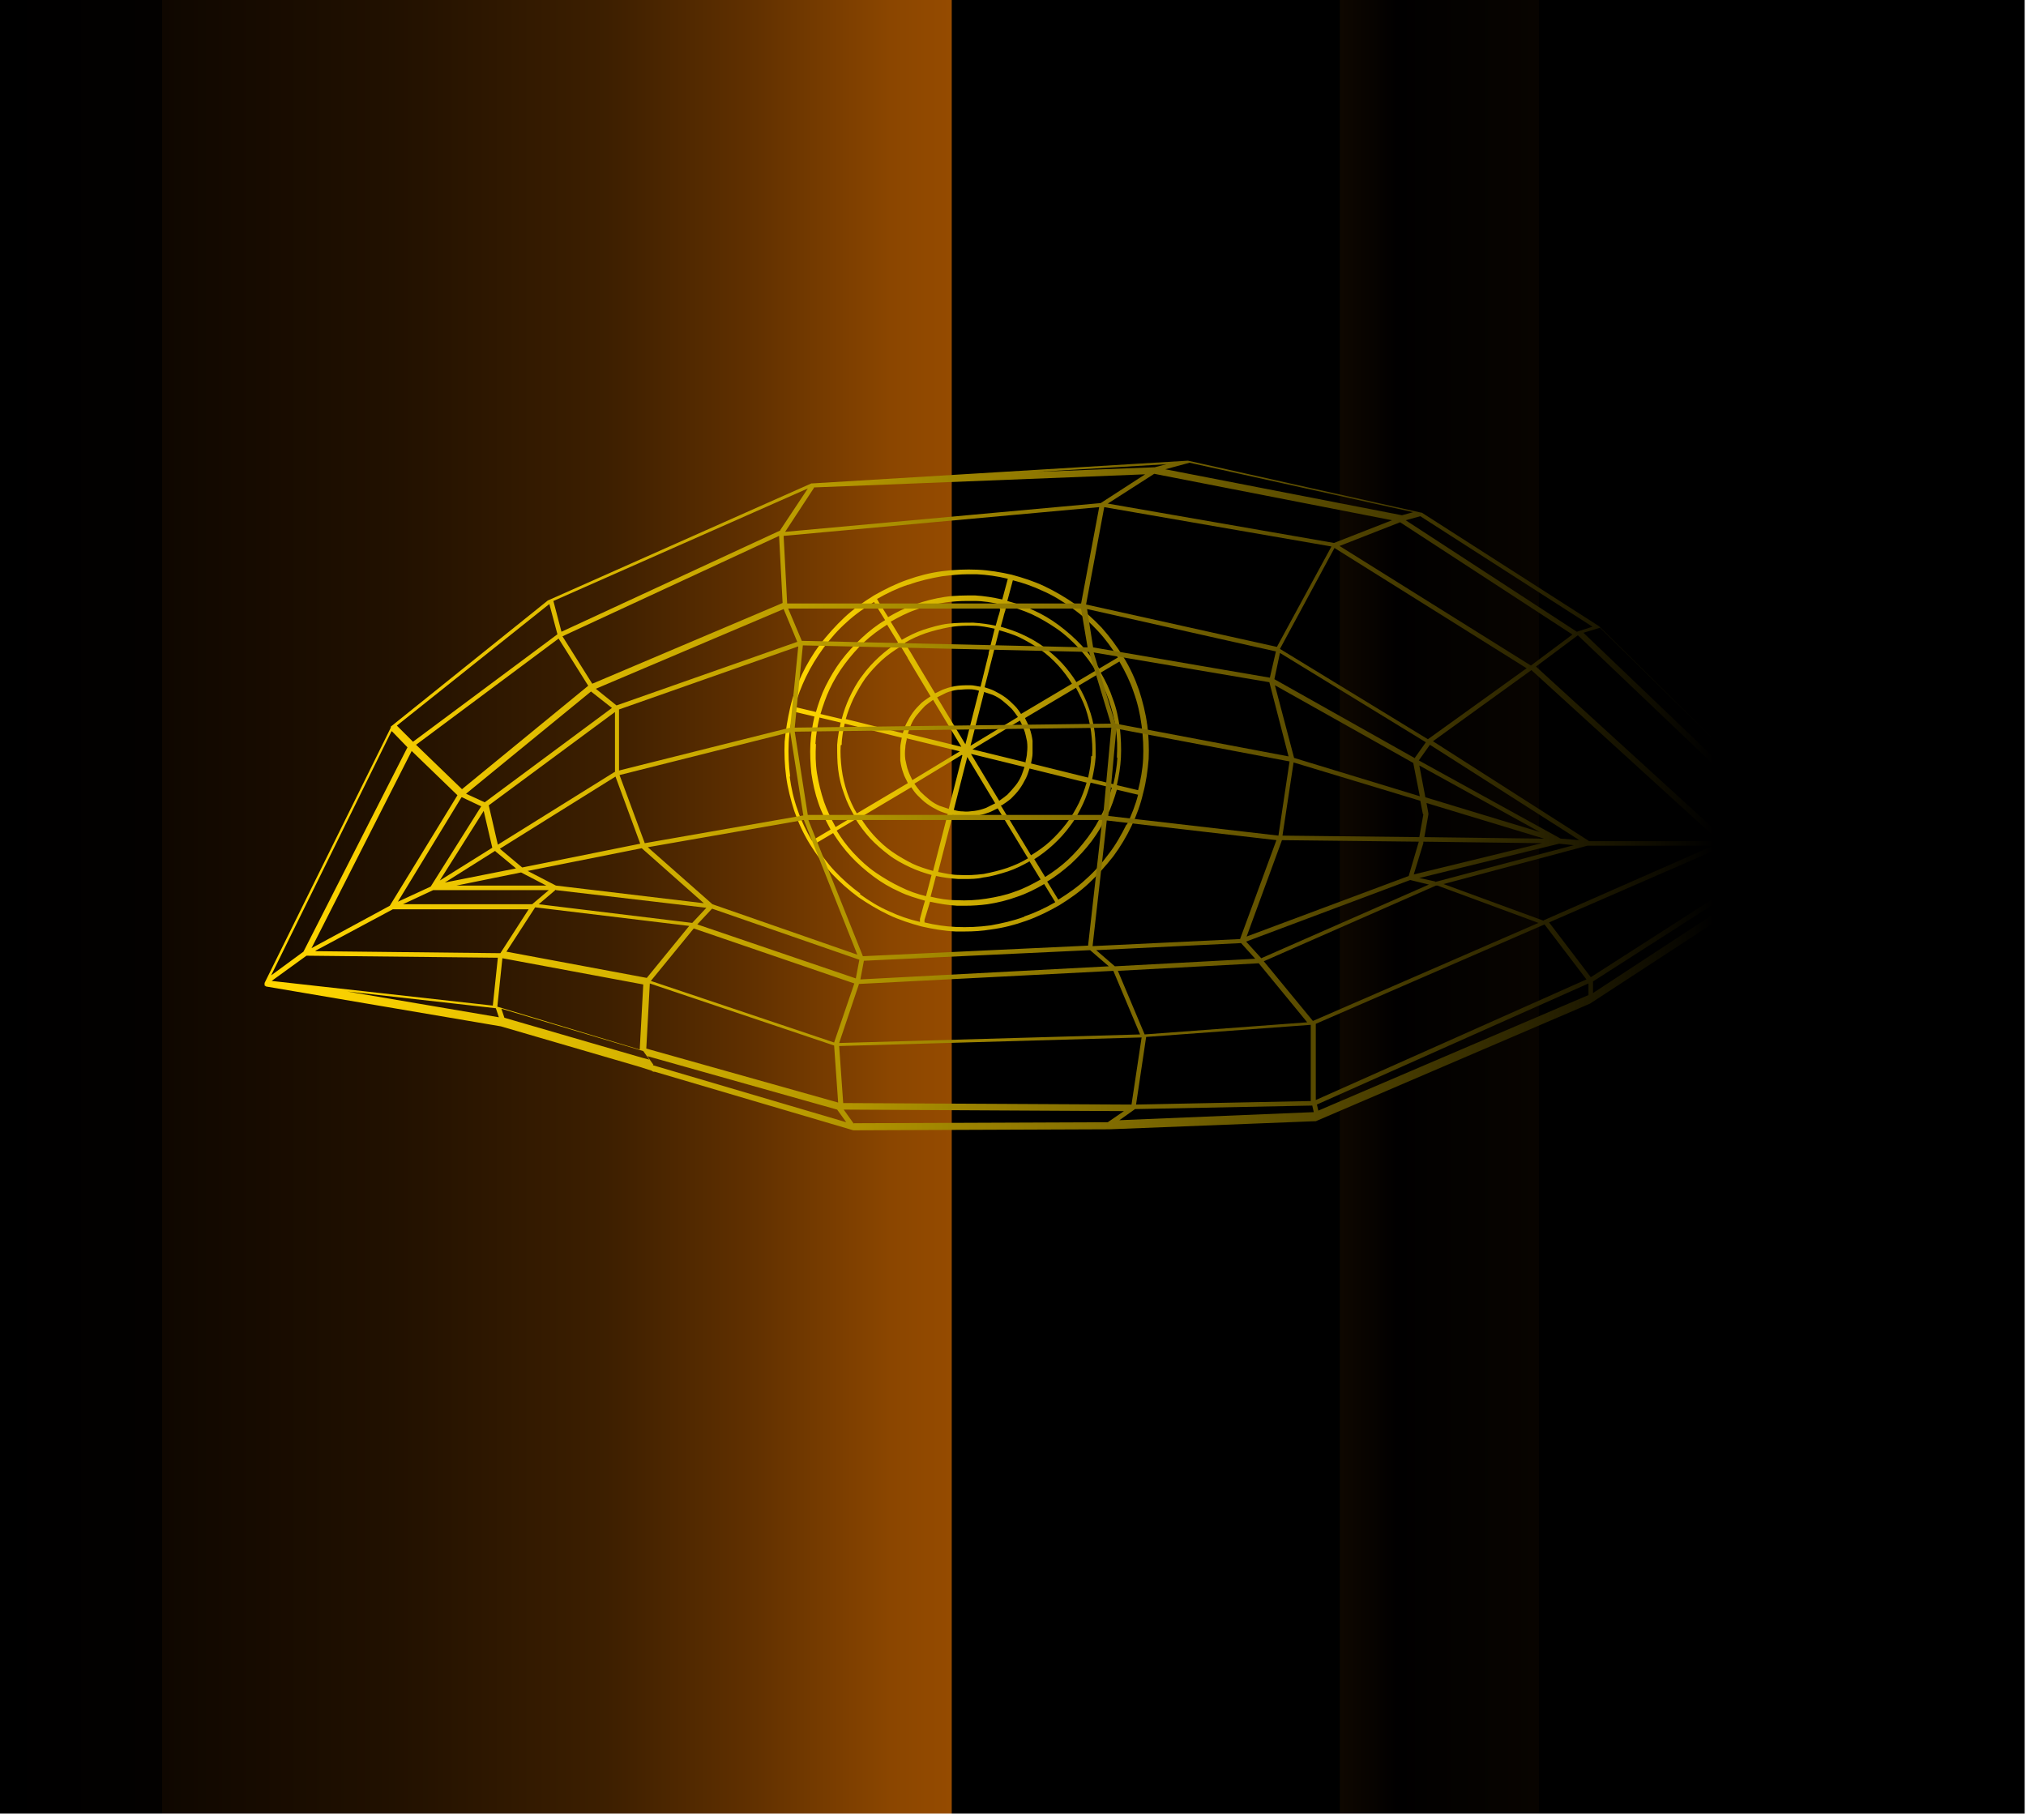 <svg width="276" height="248" viewBox="0 0 276 248" fill="none" xmlns="http://www.w3.org/2000/svg">
<g id="scanner-retinien">
<g id="Group">
<g id="Group_2">
<path id="Vector" d="M29.37 21.381C28.407 21.381 27.65 20.625 27.65 19.662C27.65 18.699 28.407 17.943 29.37 17.943C30.333 17.943 31.09 18.699 31.09 19.662C31.09 20.625 30.333 21.381 29.37 21.381Z" fill="#FF7500"/>
<path id="Vector_2" d="M29.37 47.299C28.407 47.299 27.65 46.542 27.65 45.58C27.65 44.617 28.407 43.86 29.37 43.86C30.333 43.86 31.09 44.617 31.09 45.58C31.09 46.542 30.333 47.299 29.37 47.299Z" fill="#FF7500"/>
<path id="Vector_3" d="M29.37 73.285C28.407 73.285 27.65 72.529 27.65 71.566C27.65 70.603 28.407 69.847 29.37 69.847C30.333 69.847 31.09 70.603 31.09 71.566C31.09 72.529 30.333 73.285 29.37 73.285Z" fill="#FF7500"/>
<path id="Vector_4" d="M29.37 99.203C28.407 99.203 27.65 98.446 27.65 97.483C27.65 96.521 28.407 95.764 29.37 95.764C30.333 95.764 31.09 96.521 31.09 97.483C31.09 98.446 30.333 99.203 29.37 99.203Z" fill="#FF7500"/>
<path id="Vector_5" d="M29.37 125.189C28.407 125.189 27.65 124.432 27.65 123.47C27.65 122.507 28.407 121.751 29.37 121.751C30.333 121.751 31.09 122.507 31.09 123.47C31.09 124.432 30.333 125.189 29.37 125.189Z" fill="#FF7500"/>
<path id="Vector_6" d="M29.37 151.175C28.407 151.175 27.65 150.419 27.65 149.456C27.65 148.493 28.407 147.737 29.37 147.737C30.333 147.737 31.09 148.493 31.09 149.456C31.09 150.419 30.333 151.175 29.37 151.175Z" fill="#FF7500"/>
<path id="Vector_7" d="M29.37 177.093C28.407 177.093 27.65 176.336 27.65 175.374C27.65 174.411 28.407 173.654 29.37 173.654C30.333 173.654 31.09 174.411 31.09 175.374C31.09 176.336 30.333 177.093 29.37 177.093Z" fill="#FF7500"/>
<path id="Vector_8" d="M29.37 203.079C28.407 203.079 27.65 202.323 27.65 201.36C27.65 200.397 28.407 199.641 29.37 199.641C30.333 199.641 31.09 200.397 31.09 201.36C31.09 202.323 30.333 203.079 29.37 203.079Z" fill="#FF7500"/>
<path id="Vector_9" d="M29.37 229.065C28.407 229.065 27.65 228.309 27.65 227.346C27.65 226.384 28.407 225.627 29.37 225.627C30.333 225.627 31.09 226.384 31.09 227.346C31.09 228.309 30.333 229.065 29.37 229.065Z" fill="#FF7500"/>
</g>
<g id="Group_3">
<path id="Vector_10" d="M57.846 21.381C56.884 21.381 56.127 20.625 56.127 19.662C56.127 18.699 56.884 17.943 57.846 17.943C58.809 17.943 59.566 18.699 59.566 19.662C59.566 20.625 58.809 21.381 57.846 21.381Z" fill="#FF7500"/>
<path id="Vector_11" d="M57.846 47.299C56.884 47.299 56.127 46.542 56.127 45.58C56.127 44.617 56.884 43.86 57.846 43.86C58.809 43.86 59.566 44.617 59.566 45.58C59.566 46.542 58.809 47.299 57.846 47.299Z" fill="#FF7500"/>
<path id="Vector_12" d="M57.846 73.285C56.884 73.285 56.127 72.529 56.127 71.566C56.127 70.603 56.884 69.847 57.846 69.847C58.809 69.847 59.566 70.603 59.566 71.566C59.566 72.529 58.809 73.285 57.846 73.285Z" fill="#FF7500"/>
<path id="Vector_13" d="M57.846 99.203C56.884 99.203 56.127 98.446 56.127 97.483C56.127 96.521 56.884 95.764 57.846 95.764C58.809 95.764 59.566 96.521 59.566 97.483C59.566 98.446 58.809 99.203 57.846 99.203Z" fill="#FF7500"/>
<path id="Vector_14" d="M57.846 125.189C56.884 125.189 56.127 124.432 56.127 123.47C56.127 122.507 56.884 121.751 57.846 121.751C58.809 121.751 59.566 122.507 59.566 123.47C59.566 124.432 58.809 125.189 57.846 125.189Z" fill="#FF7500"/>
<path id="Vector_15" d="M57.846 151.175C56.884 151.175 56.127 150.419 56.127 149.456C56.127 148.493 56.884 147.737 57.846 147.737C58.809 147.737 59.566 148.493 59.566 149.456C59.566 150.419 58.809 151.175 57.846 151.175Z" fill="#FF7500"/>
<path id="Vector_16" d="M57.846 177.093C56.884 177.093 56.127 176.336 56.127 175.374C56.127 174.411 56.884 173.654 57.846 173.654C58.809 173.654 59.566 174.411 59.566 175.374C59.566 176.336 58.809 177.093 57.846 177.093Z" fill="#FF7500"/>
<path id="Vector_17" d="M57.846 203.079C56.884 203.079 56.127 202.323 56.127 201.36C56.127 200.397 56.884 199.641 57.846 199.641C58.809 199.641 59.566 200.397 59.566 201.36C59.566 202.323 58.809 203.079 57.846 203.079Z" fill="#FF7500"/>
<path id="Vector_18" d="M57.846 229.065C56.884 229.065 56.127 228.309 56.127 227.346C56.127 226.384 56.884 225.627 57.846 225.627C58.809 225.627 59.566 226.384 59.566 227.346C59.566 228.309 58.809 229.065 57.846 229.065Z" fill="#FF7500"/>
</g>
<g id="Group_4">
<path id="Vector_19" d="M86.391 21.381C85.428 21.381 84.672 20.625 84.672 19.662C84.672 18.699 85.428 17.943 86.391 17.943C87.354 17.943 88.111 18.699 88.111 19.662C88.111 20.625 87.354 21.381 86.391 21.381Z" fill="#FF7500"/>
<path id="Vector_20" d="M86.391 47.299C85.428 47.299 84.672 46.542 84.672 45.58C84.672 44.617 85.428 43.86 86.391 43.86C87.354 43.86 88.111 44.617 88.111 45.58C88.111 46.542 87.354 47.299 86.391 47.299Z" fill="#FF7500"/>
<path id="Vector_21" d="M86.391 73.285C85.428 73.285 84.672 72.529 84.672 71.566C84.672 70.603 85.428 69.847 86.391 69.847C87.354 69.847 88.111 70.603 88.111 71.566C88.111 72.529 87.354 73.285 86.391 73.285Z" fill="#FF7500"/>
<path id="Vector_22" d="M86.391 99.203C85.428 99.203 84.672 98.446 84.672 97.483C84.672 96.521 85.428 95.764 86.391 95.764C87.354 95.764 88.111 96.521 88.111 97.483C88.111 98.446 87.354 99.203 86.391 99.203Z" fill="#FF7500"/>
<path id="Vector_23" d="M86.391 125.189C85.428 125.189 84.672 124.432 84.672 123.47C84.672 122.507 85.428 121.751 86.391 121.751C87.354 121.751 88.111 122.507 88.111 123.47C88.111 124.432 87.354 125.189 86.391 125.189Z" fill="#FF7500"/>
<path id="Vector_24" d="M86.391 151.175C85.428 151.175 84.672 150.419 84.672 149.456C84.672 148.493 85.428 147.737 86.391 147.737C87.354 147.737 88.111 148.493 88.111 149.456C88.111 150.419 87.354 151.175 86.391 151.175Z" fill="#FF7500"/>
<path id="Vector_25" d="M86.391 177.093C85.428 177.093 84.672 176.336 84.672 175.374C84.672 174.411 85.428 173.654 86.391 173.654C87.354 173.654 88.111 174.411 88.111 175.374C88.111 176.336 87.354 177.093 86.391 177.093Z" fill="#FF7500"/>
<path id="Vector_26" d="M86.391 203.079C85.428 203.079 84.672 202.323 84.672 201.36C84.672 200.397 85.428 199.641 86.391 199.641C87.354 199.641 88.111 200.397 88.111 201.36C88.111 202.323 87.354 203.079 86.391 203.079Z" fill="#FF7500"/>
<path id="Vector_27" d="M86.391 229.065C85.428 229.065 84.672 228.309 84.672 227.346C84.672 226.384 85.428 225.627 86.391 225.627C87.354 225.627 88.111 226.384 88.111 227.346C88.111 228.309 87.354 229.065 86.391 229.065Z" fill="#FF7500"/>
</g>
<g id="Group_5">
<path id="Vector_28" d="M114.868 21.381C113.905 21.381 113.148 20.625 113.148 19.662C113.148 18.699 113.905 17.943 114.868 17.943C115.831 17.943 116.588 18.699 116.588 19.662C116.588 20.625 115.831 21.381 114.868 21.381Z" fill="#FF7500"/>
<path id="Vector_29" d="M114.868 47.299C113.905 47.299 113.148 46.542 113.148 45.58C113.148 44.617 113.905 43.86 114.868 43.86C115.831 43.86 116.588 44.617 116.588 45.58C116.588 46.542 115.831 47.299 114.868 47.299Z" fill="#FF7500"/>
<path id="Vector_30" d="M114.868 73.285C113.905 73.285 113.148 72.529 113.148 71.566C113.148 70.603 113.905 69.847 114.868 69.847C115.831 69.847 116.588 70.603 116.588 71.566C116.588 72.529 115.831 73.285 114.868 73.285Z" fill="#FF7500"/>
<path id="Vector_31" d="M114.868 99.203C113.905 99.203 113.148 98.446 113.148 97.483C113.148 96.521 113.905 95.764 114.868 95.764C115.831 95.764 116.588 96.521 116.588 97.483C116.588 98.446 115.831 99.203 114.868 99.203Z" fill="#FF7500"/>
<path id="Vector_32" d="M114.868 125.189C113.905 125.189 113.148 124.432 113.148 123.47C113.148 122.507 113.905 121.751 114.868 121.751C115.831 121.751 116.588 122.507 116.588 123.47C116.588 124.432 115.831 125.189 114.868 125.189Z" fill="#FF7500"/>
<path id="Vector_33" d="M114.868 151.175C113.905 151.175 113.148 150.419 113.148 149.456C113.148 148.493 113.905 147.737 114.868 147.737C115.831 147.737 116.588 148.493 116.588 149.456C116.588 150.419 115.831 151.175 114.868 151.175Z" fill="#FF7500"/>
<path id="Vector_34" d="M114.868 177.093C113.905 177.093 113.148 176.336 113.148 175.374C113.148 174.411 113.905 173.654 114.868 173.654C115.831 173.654 116.588 174.411 116.588 175.374C116.588 176.336 115.831 177.093 114.868 177.093Z" fill="#FF7500"/>
<path id="Vector_35" d="M114.868 203.079C113.905 203.079 113.148 202.323 113.148 201.36C113.148 200.397 113.905 199.641 114.868 199.641C115.831 199.641 116.588 200.397 116.588 201.36C116.588 202.323 115.831 203.079 114.868 203.079Z" fill="#FF7500"/>
<path id="Vector_36" d="M114.868 229.065C113.905 229.065 113.148 228.309 113.148 227.346C113.148 226.384 113.905 225.627 114.868 225.627C115.831 225.627 116.588 226.384 116.588 227.346C116.588 228.309 115.831 229.065 114.868 229.065Z" fill="#FF7500"/>
</g>
<g id="Group_6">
<path id="Vector_37" d="M143.345 21.381C142.382 21.381 141.625 20.625 141.625 19.662C141.625 18.699 142.382 17.943 143.345 17.943C144.308 17.943 145.064 18.699 145.064 19.662C145.064 20.625 144.308 21.381 143.345 21.381Z" fill="#FF7500"/>
<path id="Vector_38" d="M143.345 47.299C142.382 47.299 141.625 46.542 141.625 45.58C141.625 44.617 142.382 43.86 143.345 43.86C144.308 43.86 145.064 44.617 145.064 45.58C145.064 46.542 144.308 47.299 143.345 47.299Z" fill="#FF7500"/>
<path id="Vector_39" d="M143.345 73.285C142.382 73.285 141.625 72.529 141.625 71.566C141.625 70.603 142.382 69.847 143.345 69.847C144.308 69.847 145.064 70.603 145.064 71.566C145.064 72.529 144.308 73.285 143.345 73.285Z" fill="#FF7500"/>
<path id="Vector_40" d="M143.345 99.203C142.382 99.203 141.625 98.446 141.625 97.483C141.625 96.521 142.382 95.764 143.345 95.764C144.308 95.764 145.064 96.521 145.064 97.483C145.064 98.446 144.308 99.203 143.345 99.203Z" fill="#FF7500"/>
<path id="Vector_41" d="M143.345 125.189C142.382 125.189 141.625 124.432 141.625 123.47C141.625 122.507 142.382 121.751 143.345 121.751C144.308 121.751 145.064 122.507 145.064 123.47C145.064 124.432 144.308 125.189 143.345 125.189Z" fill="#FF7500"/>
<path id="Vector_42" d="M143.345 151.175C142.382 151.175 141.625 150.419 141.625 149.456C141.625 148.493 142.382 147.737 143.345 147.737C144.308 147.737 145.064 148.493 145.064 149.456C145.064 150.419 144.308 151.175 143.345 151.175Z" fill="#FF7500"/>
<path id="Vector_43" d="M143.345 177.093C142.382 177.093 141.625 176.336 141.625 175.374C141.625 174.411 142.382 173.654 143.345 173.654C144.308 173.654 145.064 174.411 145.064 175.374C145.064 176.336 144.308 177.093 143.345 177.093Z" fill="#FF7500"/>
<path id="Vector_44" d="M143.345 203.079C142.382 203.079 141.625 202.323 141.625 201.36C141.625 200.397 142.382 199.641 143.345 199.641C144.308 199.641 145.064 200.397 145.064 201.36C145.064 202.323 144.308 203.079 143.345 203.079Z" fill="#FF7500"/>
<path id="Vector_45" d="M143.345 229.065C142.382 229.065 141.625 228.309 141.625 227.346C141.625 226.384 142.382 225.627 143.345 225.627C144.308 225.627 145.064 226.384 145.064 227.346C145.064 228.309 144.308 229.065 143.345 229.065Z" fill="#FF7500"/>
</g>
<g id="Group_7">
<path id="Vector_46" d="M171.821 21.381C170.858 21.381 170.102 20.625 170.102 19.662C170.102 18.699 170.858 17.943 171.821 17.943C172.784 17.943 173.541 18.699 173.541 19.662C173.541 20.625 172.784 21.381 171.821 21.381Z" fill="#FF7500"/>
<path id="Vector_47" d="M171.821 47.299C170.858 47.299 170.102 46.542 170.102 45.58C170.102 44.617 170.858 43.86 171.821 43.86C172.784 43.86 173.541 44.617 173.541 45.58C173.541 46.542 172.784 47.299 171.821 47.299Z" fill="#FF7500"/>
<path id="Vector_48" d="M171.821 73.285C170.858 73.285 170.102 72.529 170.102 71.566C170.102 70.603 170.858 69.847 171.821 69.847C172.784 69.847 173.541 70.603 173.541 71.566C173.541 72.529 172.784 73.285 171.821 73.285Z" fill="#FF7500"/>
<path id="Vector_49" d="M171.821 99.203C170.858 99.203 170.102 98.446 170.102 97.483C170.102 96.521 170.858 95.764 171.821 95.764C172.784 95.764 173.541 96.521 173.541 97.483C173.541 98.446 172.784 99.203 171.821 99.203Z" fill="#FF7500"/>
<path id="Vector_50" d="M171.821 125.189C170.858 125.189 170.102 124.432 170.102 123.47C170.102 122.507 170.858 121.751 171.821 121.751C172.784 121.751 173.541 122.507 173.541 123.47C173.541 124.432 172.784 125.189 171.821 125.189Z" fill="#FF7500"/>
<path id="Vector_51" d="M171.821 151.175C170.858 151.175 170.102 150.419 170.102 149.456C170.102 148.493 170.858 147.737 171.821 147.737C172.784 147.737 173.541 148.493 173.541 149.456C173.541 150.419 172.784 151.175 171.821 151.175Z" fill="#FF7500"/>
<path id="Vector_52" d="M171.821 177.093C170.858 177.093 170.102 176.336 170.102 175.374C170.102 174.411 170.858 173.654 171.821 173.654C172.784 173.654 173.541 174.411 173.541 175.374C173.541 176.336 172.784 177.093 171.821 177.093Z" fill="#FF7500"/>
<path id="Vector_53" d="M171.821 203.079C170.858 203.079 170.102 202.323 170.102 201.36C170.102 200.397 170.858 199.641 171.821 199.641C172.784 199.641 173.541 200.397 173.541 201.36C173.541 202.323 172.784 203.079 171.821 203.079Z" fill="#FF7500"/>
<path id="Vector_54" d="M171.821 229.065C170.858 229.065 170.102 228.309 170.102 227.346C170.102 226.384 170.858 225.627 171.821 225.627C172.784 225.627 173.541 226.384 173.541 227.346C173.541 228.309 172.784 229.065 171.821 229.065Z" fill="#FF7500"/>
</g>
<g id="Group_8">
<path id="Vector_55" d="M200.298 21.381C199.335 21.381 198.578 20.625 198.578 19.662C198.578 18.699 199.335 17.943 200.298 17.943C201.261 17.943 202.017 18.699 202.017 19.662C202.017 20.625 201.261 21.381 200.298 21.381Z" fill="#FF7500"/>
<path id="Vector_56" d="M200.298 47.299C199.335 47.299 198.578 46.542 198.578 45.58C198.578 44.617 199.335 43.86 200.298 43.86C201.261 43.86 202.017 44.617 202.017 45.58C202.017 46.542 201.261 47.299 200.298 47.299Z" fill="#FF7500"/>
<path id="Vector_57" d="M200.298 73.285C199.335 73.285 198.578 72.529 198.578 71.566C198.578 70.603 199.335 69.847 200.298 69.847C201.261 69.847 202.017 70.603 202.017 71.566C202.017 72.529 201.261 73.285 200.298 73.285Z" fill="#FF7500"/>
<path id="Vector_58" d="M200.298 99.203C199.335 99.203 198.578 98.446 198.578 97.483C198.578 96.521 199.335 95.764 200.298 95.764C201.261 95.764 202.017 96.521 202.017 97.483C202.017 98.446 201.261 99.203 200.298 99.203Z" fill="#FF7500"/>
<path id="Vector_59" d="M200.298 125.189C199.335 125.189 198.578 124.432 198.578 123.47C198.578 122.507 199.335 121.751 200.298 121.751C201.261 121.751 202.017 122.507 202.017 123.47C202.017 124.432 201.261 125.189 200.298 125.189Z" fill="#FF7500"/>
<path id="Vector_60" d="M200.298 151.175C199.335 151.175 198.578 150.419 198.578 149.456C198.578 148.493 199.335 147.737 200.298 147.737C201.261 147.737 202.017 148.493 202.017 149.456C202.017 150.419 201.261 151.175 200.298 151.175Z" fill="#FF7500"/>
<path id="Vector_61" d="M200.298 177.093C199.335 177.093 198.578 176.336 198.578 175.374C198.578 174.411 199.335 173.654 200.298 173.654C201.261 173.654 202.017 174.411 202.017 175.374C202.017 176.336 201.261 177.093 200.298 177.093Z" fill="#FF7500"/>
<path id="Vector_62" d="M200.298 203.079C199.335 203.079 198.578 202.323 198.578 201.36C198.578 200.397 199.335 199.641 200.298 199.641C201.261 199.641 202.017 200.397 202.017 201.36C202.017 202.323 201.261 203.079 200.298 203.079Z" fill="#FF7500"/>
<path id="Vector_63" d="M200.298 229.065C199.335 229.065 198.578 228.309 198.578 227.346C198.578 226.384 199.335 225.627 200.298 225.627C201.261 225.627 202.017 226.384 202.017 227.346C202.017 228.309 201.261 229.065 200.298 229.065Z" fill="#FF7500"/>
</g>
<g id="Group_9">
<path id="Vector_64" d="M228.774 21.381C227.811 21.381 227.055 20.625 227.055 19.662C227.055 18.699 227.811 17.943 228.774 17.943C229.737 17.943 230.494 18.699 230.494 19.662C230.494 20.625 229.737 21.381 228.774 21.381Z" fill="#FF7500"/>
<path id="Vector_65" d="M228.774 47.299C227.811 47.299 227.055 46.542 227.055 45.58C227.055 44.617 227.811 43.86 228.774 43.86C229.737 43.86 230.494 44.617 230.494 45.58C230.494 46.542 229.737 47.299 228.774 47.299Z" fill="#FF7500"/>
<path id="Vector_66" d="M228.774 73.285C227.811 73.285 227.055 72.529 227.055 71.566C227.055 70.603 227.811 69.847 228.774 69.847C229.737 69.847 230.494 70.603 230.494 71.566C230.494 72.529 229.737 73.285 228.774 73.285Z" fill="#FF7500"/>
<path id="Vector_67" d="M228.774 99.203C227.811 99.203 227.055 98.446 227.055 97.483C227.055 96.521 227.811 95.764 228.774 95.764C229.737 95.764 230.494 96.521 230.494 97.483C230.494 98.446 229.737 99.203 228.774 99.203Z" fill="#FF7500"/>
<path id="Vector_68" d="M228.774 125.189C227.811 125.189 227.055 124.432 227.055 123.47C227.055 122.507 227.811 121.751 228.774 121.751C229.737 121.751 230.494 122.507 230.494 123.47C230.494 124.432 229.737 125.189 228.774 125.189Z" fill="#FF7500"/>
<path id="Vector_69" d="M228.774 151.175C227.811 151.175 227.055 150.419 227.055 149.456C227.055 148.493 227.811 147.737 228.774 147.737C229.737 147.737 230.494 148.493 230.494 149.456C230.494 150.419 229.737 151.175 228.774 151.175Z" fill="#FF7500"/>
<path id="Vector_70" d="M228.774 177.093C227.811 177.093 227.055 176.336 227.055 175.374C227.055 174.411 227.811 173.654 228.774 173.654C229.737 173.654 230.494 174.411 230.494 175.374C230.494 176.336 229.737 177.093 228.774 177.093Z" fill="#FF7500"/>
<path id="Vector_71" d="M228.774 203.079C227.811 203.079 227.055 202.323 227.055 201.36C227.055 200.397 227.811 199.641 228.774 199.641C229.737 199.641 230.494 200.397 230.494 201.36C230.494 202.323 229.737 203.079 228.774 203.079Z" fill="#FF7500"/>
<path id="Vector_72" d="M228.774 229.065C227.811 229.065 227.055 228.309 227.055 227.346C227.055 226.384 227.811 225.627 228.774 225.627C229.737 225.627 230.494 226.384 230.494 227.346C230.494 228.309 229.737 229.065 228.774 229.065Z" fill="#FF7500"/>
</g>
</g>
<g id="Group_10">
<path id="Vector_73" style="mix-blend-mode:screen" d="M275.822 0H0V247.076H275.822V0Z" fill="url(#paint0_linear_522_10326)"/>
</g>
<g id="Group_11">
<path id="Vector_74" style="mix-blend-mode:screen" d="M182.52 0H129.656V247.076H182.52V0Z" fill="url(#paint1_linear_522_10326)"/>
</g>
<g id="Group_12" style="mix-blend-mode:screen">
<g id="Group_13">
<path id="Vector_75" d="M156.278 98.72C156.071 97.139 155.659 95.558 155.177 94.046C154.627 92.464 153.939 90.952 153.045 89.508C152.151 88.065 151.188 86.758 150.087 85.521C148.987 84.352 147.749 83.252 146.442 82.29C145.135 81.396 143.759 80.571 142.315 79.884C140.87 79.196 139.357 78.715 137.844 78.302C136.33 77.959 134.748 77.684 133.166 77.615C131.584 77.546 129.934 77.615 128.352 77.821C126.77 78.028 125.119 78.44 123.605 78.99C122.023 79.54 120.51 80.296 119.066 81.121C117.621 82.015 116.246 82.977 115.008 84.146C113.838 85.246 112.738 86.483 111.706 87.79C110.743 89.096 109.918 90.471 109.23 91.914C108.542 93.358 107.992 94.871 107.648 96.383C107.304 97.895 107.029 99.477 106.891 101.058C106.822 102.639 106.891 104.22 107.097 105.801C107.304 107.382 107.716 108.964 108.198 110.476C108.748 112.057 109.436 113.57 110.33 115.013C111.224 116.457 112.187 117.763 113.288 119.001C114.388 120.169 115.627 121.269 116.933 122.232C118.24 123.125 119.616 123.95 121.06 124.638C122.505 125.325 124.018 125.807 125.531 126.219C127.045 126.563 128.627 126.838 130.209 126.907C130.621 126.907 130.965 126.907 131.378 126.907C132.616 126.907 133.785 126.838 135.024 126.632C136.606 126.425 138.256 126.013 139.77 125.463C141.352 124.913 142.865 124.157 144.309 123.332C145.754 122.438 147.129 121.476 148.368 120.307C149.537 119.207 150.637 117.969 151.669 116.663C152.632 115.357 153.458 113.982 154.145 112.538C154.833 111.095 155.384 109.582 155.727 108.07C156.14 106.557 156.346 104.976 156.484 103.395C156.553 101.814 156.484 100.233 156.278 98.652V98.72ZM146.029 82.84C147.336 83.734 148.505 84.834 149.537 85.933C150.569 87.033 151.463 88.271 152.288 89.577L149.743 91.089C149.055 89.99 148.23 88.89 147.336 87.927C146.373 86.896 145.341 86.002 144.241 85.177C143.14 84.352 141.971 83.665 140.733 83.115C139.632 82.565 138.394 82.221 137.225 81.877L137.981 79.059C139.357 79.403 140.733 79.884 142.039 80.502C143.484 81.121 144.791 81.946 146.029 82.84ZM152.219 103.258C152.151 104.426 151.944 105.664 151.669 106.832L148.78 106.145C148.987 105.183 149.193 104.151 149.262 103.12C149.262 102.02 149.262 100.852 149.124 99.752C148.987 98.583 148.712 97.483 148.299 96.383C147.955 95.352 147.473 94.389 146.923 93.427L149.468 91.914C150.087 93.014 150.637 94.183 151.05 95.352C151.463 96.589 151.807 97.895 152.013 99.27C152.219 100.577 152.219 101.883 152.151 103.189L152.219 103.258ZM111.087 101.333C111.156 100.095 111.362 98.927 111.637 97.758L114.526 98.445C114.32 99.408 114.113 100.439 114.045 101.47C114.045 102.639 114.045 103.739 114.182 104.839C114.32 106.008 114.595 107.107 115.008 108.207C115.351 109.239 115.833 110.201 116.383 111.164L113.838 112.676C113.219 111.576 112.669 110.407 112.256 109.239C111.843 108.001 111.5 106.626 111.293 105.32C111.087 104.014 111.087 102.708 111.156 101.401L111.087 101.333ZM148.643 103.051C148.643 104.014 148.436 104.976 148.23 105.939L140.457 104.014C140.526 103.533 140.664 103.12 140.664 102.639C140.664 102.089 140.664 101.47 140.664 100.92C140.595 100.37 140.457 99.751 140.251 99.202C140.114 98.72 139.838 98.308 139.632 97.827L146.579 93.702C147.061 94.596 147.542 95.558 147.886 96.52C148.23 97.552 148.505 98.652 148.643 99.752C148.78 100.852 148.849 101.951 148.78 102.983L148.643 103.051ZM114.664 101.47C114.664 100.508 114.87 99.545 115.076 98.583L122.849 100.508C122.78 100.989 122.642 101.401 122.642 101.883C122.642 102.433 122.642 103.051 122.642 103.601C122.711 104.151 122.849 104.77 123.055 105.32C123.193 105.801 123.468 106.214 123.674 106.695L116.727 110.82C116.177 109.926 115.764 108.964 115.42 108.001C115.076 106.97 114.801 105.87 114.664 104.77C114.526 103.67 114.457 102.57 114.526 101.539L114.664 101.47ZM139.77 103.876L132.479 102.089L138.944 98.17C139.151 98.583 139.357 98.995 139.495 99.408C139.701 99.889 139.77 100.439 139.907 100.989C139.976 101.539 139.976 102.02 139.907 102.57C139.907 102.983 139.77 103.395 139.701 103.808L139.77 103.876ZM123.468 100.577L130.759 102.364L124.293 106.282C124.087 105.87 123.881 105.458 123.743 105.045C123.537 104.564 123.468 104.014 123.33 103.464C123.262 102.914 123.262 102.364 123.33 101.883C123.33 101.47 123.468 101.058 123.537 100.645L123.468 100.577ZM133.992 94.252C134.405 94.389 134.817 94.527 135.23 94.664C135.711 94.871 136.193 95.145 136.606 95.489C137.018 95.833 137.431 96.177 137.844 96.589C138.119 96.933 138.394 97.277 138.669 97.689L132.203 101.608L134.061 94.321L133.992 94.252ZM131.516 101.401L127.664 95.008C128.076 94.802 128.489 94.596 128.902 94.389C129.383 94.183 129.934 94.046 130.484 93.977C130.897 93.977 131.309 93.908 131.722 93.908C131.86 93.908 131.997 93.908 132.135 93.908C132.547 93.908 132.96 93.977 133.373 94.114L131.516 101.401ZM130.965 101.745L123.674 99.958C123.812 99.545 123.949 99.133 124.087 98.789C124.293 98.308 124.568 97.827 124.912 97.414C125.256 97.002 125.6 96.589 126.013 96.177C126.357 95.902 126.701 95.627 127.113 95.352L130.965 101.745ZM131.103 102.914L129.246 110.201C128.833 110.064 128.42 109.926 128.008 109.789C127.526 109.582 127.045 109.307 126.632 108.964C126.219 108.62 125.807 108.276 125.394 107.864C125.119 107.52 124.844 107.176 124.568 106.764L131.034 102.845L131.103 102.914ZM131.722 103.051L135.574 109.445C135.161 109.651 134.748 109.857 134.336 110.064C133.785 110.27 133.304 110.407 132.754 110.476C132.203 110.545 131.653 110.614 131.172 110.545C130.759 110.545 130.346 110.476 129.934 110.339L131.791 103.051H131.722ZM132.272 102.708L139.563 104.495C139.426 104.908 139.288 105.32 139.151 105.664C138.944 106.145 138.669 106.626 138.325 107.039C137.981 107.451 137.637 107.864 137.225 108.276C136.881 108.551 136.537 108.826 136.124 109.101L132.272 102.708ZM139.151 97.345C138.875 96.933 138.6 96.52 138.256 96.177C137.844 95.764 137.431 95.352 136.95 95.008C136.468 94.664 135.987 94.389 135.436 94.114C135.024 93.908 134.542 93.771 134.129 93.633L136.124 85.865C137.087 86.14 137.981 86.415 138.875 86.827C139.838 87.308 140.801 87.858 141.696 88.477C142.59 89.096 143.415 89.852 144.172 90.677C144.86 91.433 145.479 92.258 146.029 93.152L139.082 97.277L139.151 97.345ZM134.68 89.096L133.579 93.564C133.098 93.496 132.616 93.358 132.203 93.358C131.653 93.358 131.034 93.358 130.484 93.427C129.934 93.496 129.315 93.633 128.764 93.839C128.283 93.977 127.87 94.252 127.389 94.458L125.325 91.021C124.981 90.402 124.568 89.783 124.225 89.165L123.262 87.583C124.156 87.033 125.119 86.621 126.082 86.277C127.113 85.933 128.214 85.659 129.315 85.452C130.14 85.315 130.965 85.246 131.791 85.246C132.066 85.246 132.341 85.246 132.616 85.246C133.579 85.246 134.542 85.452 135.505 85.658L134.68 88.958V89.096ZM123.605 89.577C123.949 90.196 124.362 90.814 124.706 91.433L126.77 94.871C126.357 95.145 125.944 95.421 125.531 95.764C125.119 96.177 124.706 96.589 124.362 97.07C124.018 97.552 123.743 98.033 123.468 98.583C123.262 98.995 123.124 99.477 122.986 99.889L115.214 97.964C115.489 97.002 115.833 96.108 116.246 95.214C116.727 94.252 117.277 93.289 117.896 92.396C118.584 91.502 119.341 90.677 120.166 89.921C120.923 89.233 121.817 88.615 122.711 88.065L123.674 89.646L123.605 89.577ZM124.087 107.176C124.362 107.589 124.637 108.001 124.981 108.345C125.394 108.757 125.807 109.17 126.288 109.514C126.77 109.857 127.251 110.132 127.801 110.407C128.214 110.614 128.695 110.751 129.108 110.889L127.113 118.657C126.15 118.382 125.256 118.107 124.362 117.694C123.399 117.213 122.436 116.663 121.542 116.045C120.648 115.426 119.822 114.67 119.066 113.845C118.378 113.088 117.759 112.263 117.209 111.37L124.156 107.245L124.087 107.176ZM129.727 111.026C130.209 111.095 130.621 111.232 131.103 111.232C131.24 111.232 131.378 111.232 131.516 111.232C131.928 111.232 132.41 111.232 132.822 111.164C133.373 111.095 133.992 110.957 134.542 110.751C135.024 110.614 135.436 110.339 135.918 110.132L140.045 116.938C139.151 117.488 138.188 117.901 137.225 118.244C136.193 118.588 135.092 118.863 133.992 119.069C132.891 119.207 131.791 119.276 130.69 119.207C129.727 119.207 128.764 119.001 127.801 118.794L129.796 111.026H129.727ZM136.468 109.72C136.881 109.445 137.293 109.17 137.706 108.826C138.119 108.414 138.532 108.001 138.875 107.52C139.219 107.039 139.494 106.557 139.77 106.008C139.976 105.595 140.114 105.114 140.251 104.701L148.024 106.626C147.749 107.589 147.405 108.482 146.992 109.376C146.51 110.339 145.96 111.301 145.272 112.195C144.584 113.088 143.828 113.913 143.002 114.67C142.246 115.357 141.352 115.976 140.457 116.526L136.33 109.72H136.468ZM146.648 92.946C146.098 92.052 145.41 91.158 144.722 90.402C143.965 89.577 143.071 88.821 142.177 88.133C141.283 87.446 140.251 86.896 139.219 86.415C138.325 86.002 137.293 85.659 136.33 85.383L136.674 84.146C136.674 84.146 136.812 83.527 136.95 83.184L137.087 82.496C138.256 82.771 139.426 83.184 140.526 83.665C141.696 84.215 142.865 84.902 143.965 85.658C145.066 86.415 146.029 87.308 146.992 88.34C147.886 89.302 148.643 90.333 149.262 91.364L146.717 92.877L146.648 92.946ZM136.262 83.046C136.262 83.046 136.124 83.665 135.987 84.008L135.643 85.246C134.68 85.04 133.648 84.902 132.616 84.834C131.516 84.834 130.346 84.834 129.177 84.971C128.008 85.109 126.907 85.452 125.807 85.796C124.775 86.14 123.812 86.621 122.849 87.171L121.336 84.696C122.436 84.077 123.605 83.459 124.844 83.046C126.15 82.565 127.457 82.29 128.764 82.084C129.727 81.946 130.759 81.877 131.791 81.877C132.135 81.877 132.41 81.877 132.754 81.877C133.992 81.877 135.161 82.084 136.33 82.359L136.193 83.046H136.262ZM122.367 87.515C121.473 88.065 120.579 88.752 119.754 89.508C118.928 90.264 118.103 91.158 117.415 92.121C116.727 93.014 116.177 94.046 115.695 95.077C115.283 95.971 114.939 96.933 114.664 97.964L111.775 97.277C112.119 96.108 112.531 94.939 113.013 93.908C113.563 92.739 114.251 91.571 115.076 90.471C115.902 89.371 116.796 88.34 117.759 87.446C118.722 86.552 119.754 85.796 120.854 85.109L122.367 87.583V87.515ZM116.59 111.645C117.14 112.538 117.828 113.432 118.515 114.188C119.272 115.013 120.166 115.77 121.06 116.457C121.955 117.145 122.986 117.694 124.018 118.176C124.912 118.588 125.875 118.932 126.907 119.207L126.15 122.094C124.981 121.819 123.812 121.407 122.711 120.857C121.542 120.307 120.373 119.619 119.272 118.863C118.172 118.107 117.209 117.213 116.246 116.182C115.351 115.22 114.595 114.188 113.976 113.157L116.521 111.645H116.59ZM127.526 119.344C128.489 119.551 129.521 119.688 130.553 119.757C130.828 119.757 131.103 119.757 131.378 119.757C132.203 119.757 133.098 119.757 133.923 119.551C135.092 119.413 136.193 119.069 137.293 118.726C138.325 118.382 139.288 117.901 140.251 117.351L141.764 119.826C140.664 120.444 139.495 121.063 138.256 121.476C137.018 121.957 135.643 122.232 134.336 122.438C133.029 122.644 131.653 122.713 130.346 122.644C129.108 122.644 127.939 122.438 126.77 122.163L127.526 119.276V119.344ZM140.87 117.076C141.764 116.526 142.659 115.838 143.484 115.082C144.309 114.326 145.135 113.432 145.823 112.47C146.51 111.576 147.061 110.545 147.542 109.514C147.955 108.62 148.299 107.657 148.574 106.626L151.463 107.314C151.119 108.482 150.706 109.651 150.225 110.682C149.674 111.851 148.987 113.02 148.161 114.12C147.336 115.22 146.442 116.251 145.479 117.145C144.516 118.038 143.484 118.794 142.383 119.482L140.87 117.007V117.076ZM123.743 79.677C125.256 79.127 126.77 78.784 128.352 78.509C129.521 78.371 130.69 78.234 131.86 78.234C132.272 78.234 132.616 78.234 133.029 78.234C134.473 78.302 135.918 78.509 137.293 78.853L136.537 81.671C135.299 81.396 134.061 81.19 132.822 81.121C131.447 81.121 130.071 81.121 128.695 81.327C127.32 81.534 125.944 81.877 124.637 82.359C123.399 82.771 122.161 83.39 120.992 84.077L119.754 82.084L119.478 81.602C120.785 80.846 122.23 80.159 123.674 79.677H123.743ZM109.78 92.258C110.468 90.814 111.293 89.508 112.187 88.271C113.15 86.965 114.182 85.796 115.351 84.765C116.452 83.734 117.759 82.84 119.066 82.015L119.341 82.496L120.579 84.49C119.41 85.177 118.378 86.002 117.415 86.896C116.383 87.858 115.42 88.89 114.595 89.99C113.769 91.089 113.082 92.258 112.463 93.496C111.912 94.596 111.5 95.833 111.156 97.002L108.267 96.314C108.611 94.939 109.161 93.564 109.78 92.258ZM107.648 105.801C107.441 104.289 107.373 102.708 107.441 101.195C107.51 99.752 107.785 98.308 108.06 96.933L110.949 97.62C110.674 98.858 110.468 100.095 110.399 101.333C110.33 102.708 110.399 104.083 110.537 105.389C110.743 106.764 111.018 108.07 111.5 109.445C111.912 110.682 112.531 111.851 113.15 113.02L110.605 114.532C109.849 113.226 109.161 111.851 108.679 110.407C108.129 108.895 107.785 107.382 107.579 105.801H107.648ZM117.209 121.751C115.97 120.857 114.732 119.757 113.701 118.657C112.669 117.557 111.775 116.32 110.949 115.013L113.494 113.501C114.182 114.601 115.008 115.701 115.902 116.663C116.865 117.694 117.896 118.588 118.997 119.413C120.098 120.238 121.267 120.926 122.505 121.476C123.605 122.026 124.844 122.369 126.013 122.713L125.807 123.4L125.325 125.188V125.6C123.812 125.257 122.436 124.775 121.129 124.157C119.685 123.538 118.378 122.713 117.14 121.819L117.209 121.751ZM139.495 124.913C137.981 125.463 136.468 125.807 134.886 126.082C133.373 126.288 131.791 126.357 130.209 126.288C128.764 126.219 127.32 126.013 125.944 125.669V125.325L126.494 123.538L126.701 122.85C127.939 123.125 129.177 123.332 130.415 123.4C130.759 123.4 131.103 123.4 131.447 123.4C132.479 123.4 133.51 123.332 134.542 123.194C135.918 122.988 137.293 122.644 138.6 122.163C139.838 121.751 141.077 121.132 142.246 120.444L143.759 122.919C142.452 123.675 141.008 124.363 139.563 124.844L139.495 124.913ZM153.458 112.332C152.77 113.707 152.013 115.082 151.05 116.32C150.087 117.626 149.055 118.794 147.886 119.826C146.786 120.857 145.479 121.751 144.172 122.576L142.659 120.101C143.828 119.413 144.86 118.588 145.891 117.694C146.923 116.732 147.886 115.701 148.712 114.601C149.537 113.501 150.225 112.332 150.844 111.095C151.394 109.995 151.807 108.757 152.151 107.589L155.04 108.276C154.696 109.651 154.145 111.026 153.526 112.332H153.458ZM155.727 103.395C155.659 104.839 155.384 106.282 155.04 107.657L152.151 106.97C152.426 105.733 152.632 104.495 152.701 103.258C152.77 101.883 152.701 100.508 152.563 99.202C152.357 97.827 152.082 96.452 151.6 95.214C151.188 93.977 150.637 92.808 149.95 91.639L152.495 90.127C153.251 91.433 153.939 92.808 154.421 94.252C154.971 95.764 155.315 97.277 155.521 98.858C155.727 100.37 155.796 101.951 155.727 103.464V103.395Z" fill="url(#paint2_linear_522_10326)"/>
</g>
<g id="Group_14" style="mix-blend-mode:screen">
<g id="Group_15">
<path id="Vector_76" d="M248.309 115.563C248.309 115.563 248.309 115.357 248.241 115.288L217.838 85.315L193.695 69.847H193.626L161.848 62.766C161.848 62.766 161.848 62.766 161.78 62.766L110.673 65.859H110.536L74.631 81.809L53.239 98.995V99.133L36.043 133.919V134.125V134.263C36.043 134.263 36.181 134.331 36.249 134.4L68.234 139.831L87.081 145.331L88.8 145.881C88.8 145.881 88.938 146.018 89.075 146.018C89.075 146.018 89.144 146.018 89.213 146.018L116.245 153.993H116.314L151.187 153.855L179.113 152.755H179.251L216.6 136.737L248.309 116.045C248.309 116.045 248.309 115.907 248.378 115.838L248.309 115.563ZM116.314 153.099L114.938 151.174L153.113 151.38L150.912 152.893L116.314 153.03V153.099ZM89.006 145.056L88.181 143.887L114.044 151.174L115.282 152.893L88.938 145.125L89.006 145.056ZM67.752 137.15L68.44 130.55L87.631 134.125L87.149 142.993L67.752 137.15ZM53.377 99.614L55.509 101.814L41.339 129.656L36.937 132.888L53.308 99.683L53.377 99.614ZM216.944 85.383L214.812 86.071L191.494 70.878L193.489 70.328L216.944 85.383ZM67.202 137.012L37.006 133.644L41.752 130.206L67.821 130.481L67.133 137.012H67.202ZM56.059 102.295L62.318 108.345L53.101 123.401L42.44 129.175L56.059 102.364V102.295ZM110.88 66.409L156.002 64.622L149.949 68.54L106.959 72.459L110.88 66.478V66.409ZM189.637 70.878L181.727 73.972L150.912 68.609L157.24 64.553L189.637 70.878ZM214.261 86.415L208.552 90.677L182.483 74.384L190.737 71.153L214.261 86.484V86.415ZM210.341 125.463L196.653 120.444L216.256 115.22H233.383L210.272 125.394L210.341 125.463ZM155.933 140.931L152.287 132.269L171.478 131.238L178.081 139.281L155.933 140.931ZM42.99 129.519L53.514 123.882H72.017L68.165 129.863L42.99 129.588V129.519ZM62.937 108.62L65.551 109.857L58.673 120.788L54.202 122.851L62.869 108.62H62.937ZM80.477 94.183L83.366 96.452L66.033 109.307L63.488 108.139L80.546 94.183H80.477ZM208.002 91.021L194.521 100.714L174.367 88.408L181.796 74.659L207.933 91.021H208.002ZM195.552 120.101L193.351 119.619L212.404 114.945L214.399 115.151L195.484 120.169L195.552 120.101ZM151.875 131.65L149.33 129.45L169.071 128.488L170.997 130.619L151.875 131.65ZM75.731 120.651L71.879 118.657L87.424 115.563L95.885 123.057L75.731 120.651ZM54.89 123.194L59.017 121.269H74.768L72.498 123.194H54.89ZM65.895 110.476L67.064 115.495L59.911 119.963L65.895 110.476ZM147.266 82.909L148.16 88.202L109.229 87.308L107.372 82.909H147.266ZM148.848 128.832L150.774 111.782L173.885 114.463L168.933 127.938L148.848 128.9V128.832ZM117.552 130.275L110.123 111.714H150.155L148.229 128.832L117.552 130.275ZM97.054 123.194L88.25 115.426L109.504 111.714L116.795 130.069L97.054 123.194ZM67.477 115.976L70.297 118.313L60.599 120.238L67.477 115.907V115.976ZM70.985 118.863L74.424 120.651H62.181L70.985 118.863ZM71.123 118.176L68.096 115.632L83.848 105.801L87.218 114.945L71.191 118.176H71.123ZM107.647 99.752L109.435 111.095L87.837 114.876L84.398 105.595L107.647 99.752ZM109.366 87.927L148.367 88.821L151.324 98.583L108.266 99.133L109.366 87.996V87.927ZM172.923 92.946L175.536 103.051L151.943 98.583L148.986 88.89L172.923 92.946ZM192.526 103.945L193.42 108.482L176.293 103.258L173.679 93.358L192.526 103.945ZM194.245 109.376L210.341 114.257L194.039 114.051L194.589 110.957C194.589 110.957 194.589 110.889 194.589 110.82L194.314 109.307L194.245 109.376ZM193.901 110.957L193.351 114.051L174.711 113.845L176.224 103.876L193.489 109.101L193.833 110.889L193.901 110.957ZM110.054 111.095L108.266 99.683L151.393 99.133L150.293 111.026H110.054V111.095ZM152.081 99.27L175.674 103.739L174.161 113.845L150.98 111.164L152.081 99.27ZM174.642 114.463L193.282 114.67L191.907 119.344L169.827 127.594L174.642 114.463ZM193.901 114.876V114.67L210.066 114.876L192.595 119.138L193.901 114.876ZM194.177 108.62L193.351 104.289L209.79 113.363L194.177 108.62ZM192.801 103.326L173.61 92.533L174.367 88.958L194.245 101.127L192.732 103.258L192.801 103.326ZM172.991 92.327L148.917 88.202L148.092 82.977L173.817 88.752L172.991 92.327ZM107.647 99.133L84.329 104.976V96.658L108.747 88.065L107.647 99.133ZM83.71 105.183L67.821 115.082L66.583 109.72L83.779 97.002V105.183H83.71ZM97.054 123.813L117.07 130.756L116.589 133.3L94.991 125.944L96.985 123.813H97.054ZM117.689 130.894L148.504 129.45L151.049 131.65L117.208 133.438L117.689 130.894ZM171.822 130.55L169.758 128.282L192.113 119.894L194.658 120.513L171.822 130.55ZM212.611 114.257L193.282 103.601L194.796 101.47L215.156 114.463L212.679 114.257H212.611ZM173.954 88.133L147.954 82.359L150.43 69.091L181.383 74.453L173.954 88.133ZM147.335 82.221H107.234L106.753 73.009L149.742 69.091L147.266 82.29L147.335 82.221ZM106.753 82.977L108.61 87.446L83.985 96.108L81.165 93.839L106.753 82.977ZM75.731 121.269L96.229 123.676L94.303 125.738L73.392 123.194L75.731 121.201V121.269ZM94.509 126.494L116.382 133.988L113.631 142.031L88.662 133.644L94.509 126.494ZM117.001 134.056L151.668 132.269L155.314 140.931L114.319 142.1L117.001 134.125V134.056ZM178.838 139.075L172.166 130.963L195.621 120.651H195.827L209.584 125.738L178.907 139.075H178.838ZM216.394 114.532L195.208 100.989L208.621 91.296L234.209 114.601H216.463L216.394 114.532ZM106.134 73.009L106.615 82.152L80.684 93.152L76.625 86.69L106.134 73.009ZM76.075 86.965L80.133 93.427L62.937 107.52L56.678 101.47L76.144 86.965H76.075ZM72.842 123.607L93.89 126.15L88.112 133.231L68.99 129.656L72.911 123.607H72.842ZM88.525 133.988L113.631 142.443L114.181 150.212L88.043 142.856L88.525 133.988ZM114.869 150.281L114.319 142.512L155.52 141.343L154.145 150.487L114.938 150.281H114.869ZM156.139 141.275L178.563 139.625V150.006L154.764 150.487L156.139 141.275ZM179.251 149.868V139.487L210.41 125.944L216.119 133.438L179.251 149.868ZM216.738 133.163L211.029 125.669L235.172 115.151L244.32 115.426L216.669 133.163H216.738ZM235.24 114.532L209.24 90.814L214.949 86.552L244.526 114.738L235.24 114.463V114.532ZM190.944 70.191L158.753 63.934L162.055 63.041L192.526 69.778L191.013 70.191H190.944ZM157.309 63.66L141.488 64.278L158.891 63.247L157.309 63.66ZM106.34 72.253L76.488 86.071L75.387 81.877L110.054 66.547L106.271 72.253H106.34ZM75.938 86.415L56.265 101.058L54.064 98.858L74.837 82.29L75.938 86.415ZM67.546 137.356L67.959 138.594L47.324 135.087L67.477 137.356H67.546ZM154.557 151.105L178.769 150.624L178.975 151.518L152.494 152.618L154.626 151.105H154.557ZM179.388 150.487L216.394 133.988V135.569L179.594 151.312L179.388 150.418V150.487ZM217.013 133.713L245.558 115.426H247.346L217.013 135.294V133.781V133.713ZM245.558 114.738L215.706 86.209L217.976 85.521L247.622 114.738H245.627H245.558ZM87.424 144.093L68.715 138.662L68.302 137.425L87.631 143.2L88.456 144.368L87.424 144.093Z" fill="url(#paint3_linear_522_10326)"/>
</g>
</g>
</g>
</g>
<defs>
<linearGradient id="paint0_linear_522_10326" x1="275.822" y1="123.538" x2="0" y2="123.538" gradientUnits="userSpaceOnUse">
<stop offset="0.1"/>
<stop offset="0.24"/>
<stop offset="0.24" stop-color="#080400"/>
<stop offset="0.31" stop-color="#010000"/>
<stop offset="0.35" stop-color="#140A00"/>
<stop offset="0.36" stop-color="#251200"/>
<stop offset="0.38" stop-color="#3B1D00"/>
<stop offset="0.38" stop-color="#562B00"/>
<stop offset="0.39" stop-color="#773C00"/>
<stop offset="0.4" stop-color="#9C4F00"/>
<stop offset="0.41" stop-color="#F77C00"/>
<stop offset="0.41" stop-color="#F57B00"/>
<stop offset="0.41" stop-color="#BE5F00"/>
<stop offset="0.56" stop-color="#8B4600"/>
<stop offset="0.63" stop-color="#603000"/>
<stop offset="0.7" stop-color="#3D1F00"/>
<stop offset="0.802" stop-color="#221100"/>
<stop offset="0.92" stop-color="#0F0700"/>
<stop offset="0.92" stop-color="#030100"/>
<stop offset="1"/>
</linearGradient>
<linearGradient id="paint1_linear_522_10326" x1="182.52" y1="801.932" x2="129.541" y2="807.761" gradientUnits="userSpaceOnUse">
<stop offset="0.1"/>
<stop offset="0.24"/>
<stop offset="0.31" stop-color="#010000"/>
<stop offset="0.33" stop-color="#080400"/>
<stop offset="0.35" stop-color="#140A00"/>
<stop offset="0.36" stop-color="#251200"/>
<stop offset="0.37" stop-color="#3B1D00"/>
<stop offset="0.38" stop-color="#562B00"/>
<stop offset="0.39" stop-color="#773C00"/>
<stop offset="0.4" stop-color="#9C4F00"/>
<stop offset="0.41" stop-color="#F57B00"/>
<stop offset="0.42" stop-color="#F77C00"/>
<stop offset="0.49" stop-color="#BE5F00"/>
<stop offset="0.56" stop-color="#8B4600"/>
<stop offset="0.63" stop-color="#603000"/>
<stop offset="0.7" stop-color="#3D1F00"/>
<stop offset="0.78" stop-color="#221100"/>
<stop offset="0.85" stop-color="#0F0700"/>
<stop offset="0.92" stop-color="#030100"/>
<stop offset="1"/>
</linearGradient>
<linearGradient id="paint2_linear_522_10326" x1="106.891" y1="102.295" x2="156.553" y2="102.295" gradientUnits="userSpaceOnUse">
<stop stop-color="#FFD600"/>
<stop offset="0.15" stop-color="#F5CD00"/>
<stop offset="0.4" stop-color="#DBB800"/>
<stop offset="0.72" stop-color="#B19400"/>
<stop offset="1" stop-color="#877100"/>
</linearGradient>
<linearGradient id="paint3_linear_522_10326" x1="35.837" y1="108.276" x2="248.309" y2="108.276" gradientUnits="userSpaceOnUse">
<stop stop-color="#FFD600"/>
<stop offset="0.08" stop-color="#F5CD00"/>
<stop offset="0.21" stop-color="#DBB800"/>
<stop offset="0.38" stop-color="#B19400"/>
<stop offset="0.58" stop-color="#766300"/>
<stop offset="0.81" stop-color="#2C2500"/>
<stop offset="0.93"/>
<stop offset="1"/>
</linearGradient>
</defs>
</svg>
